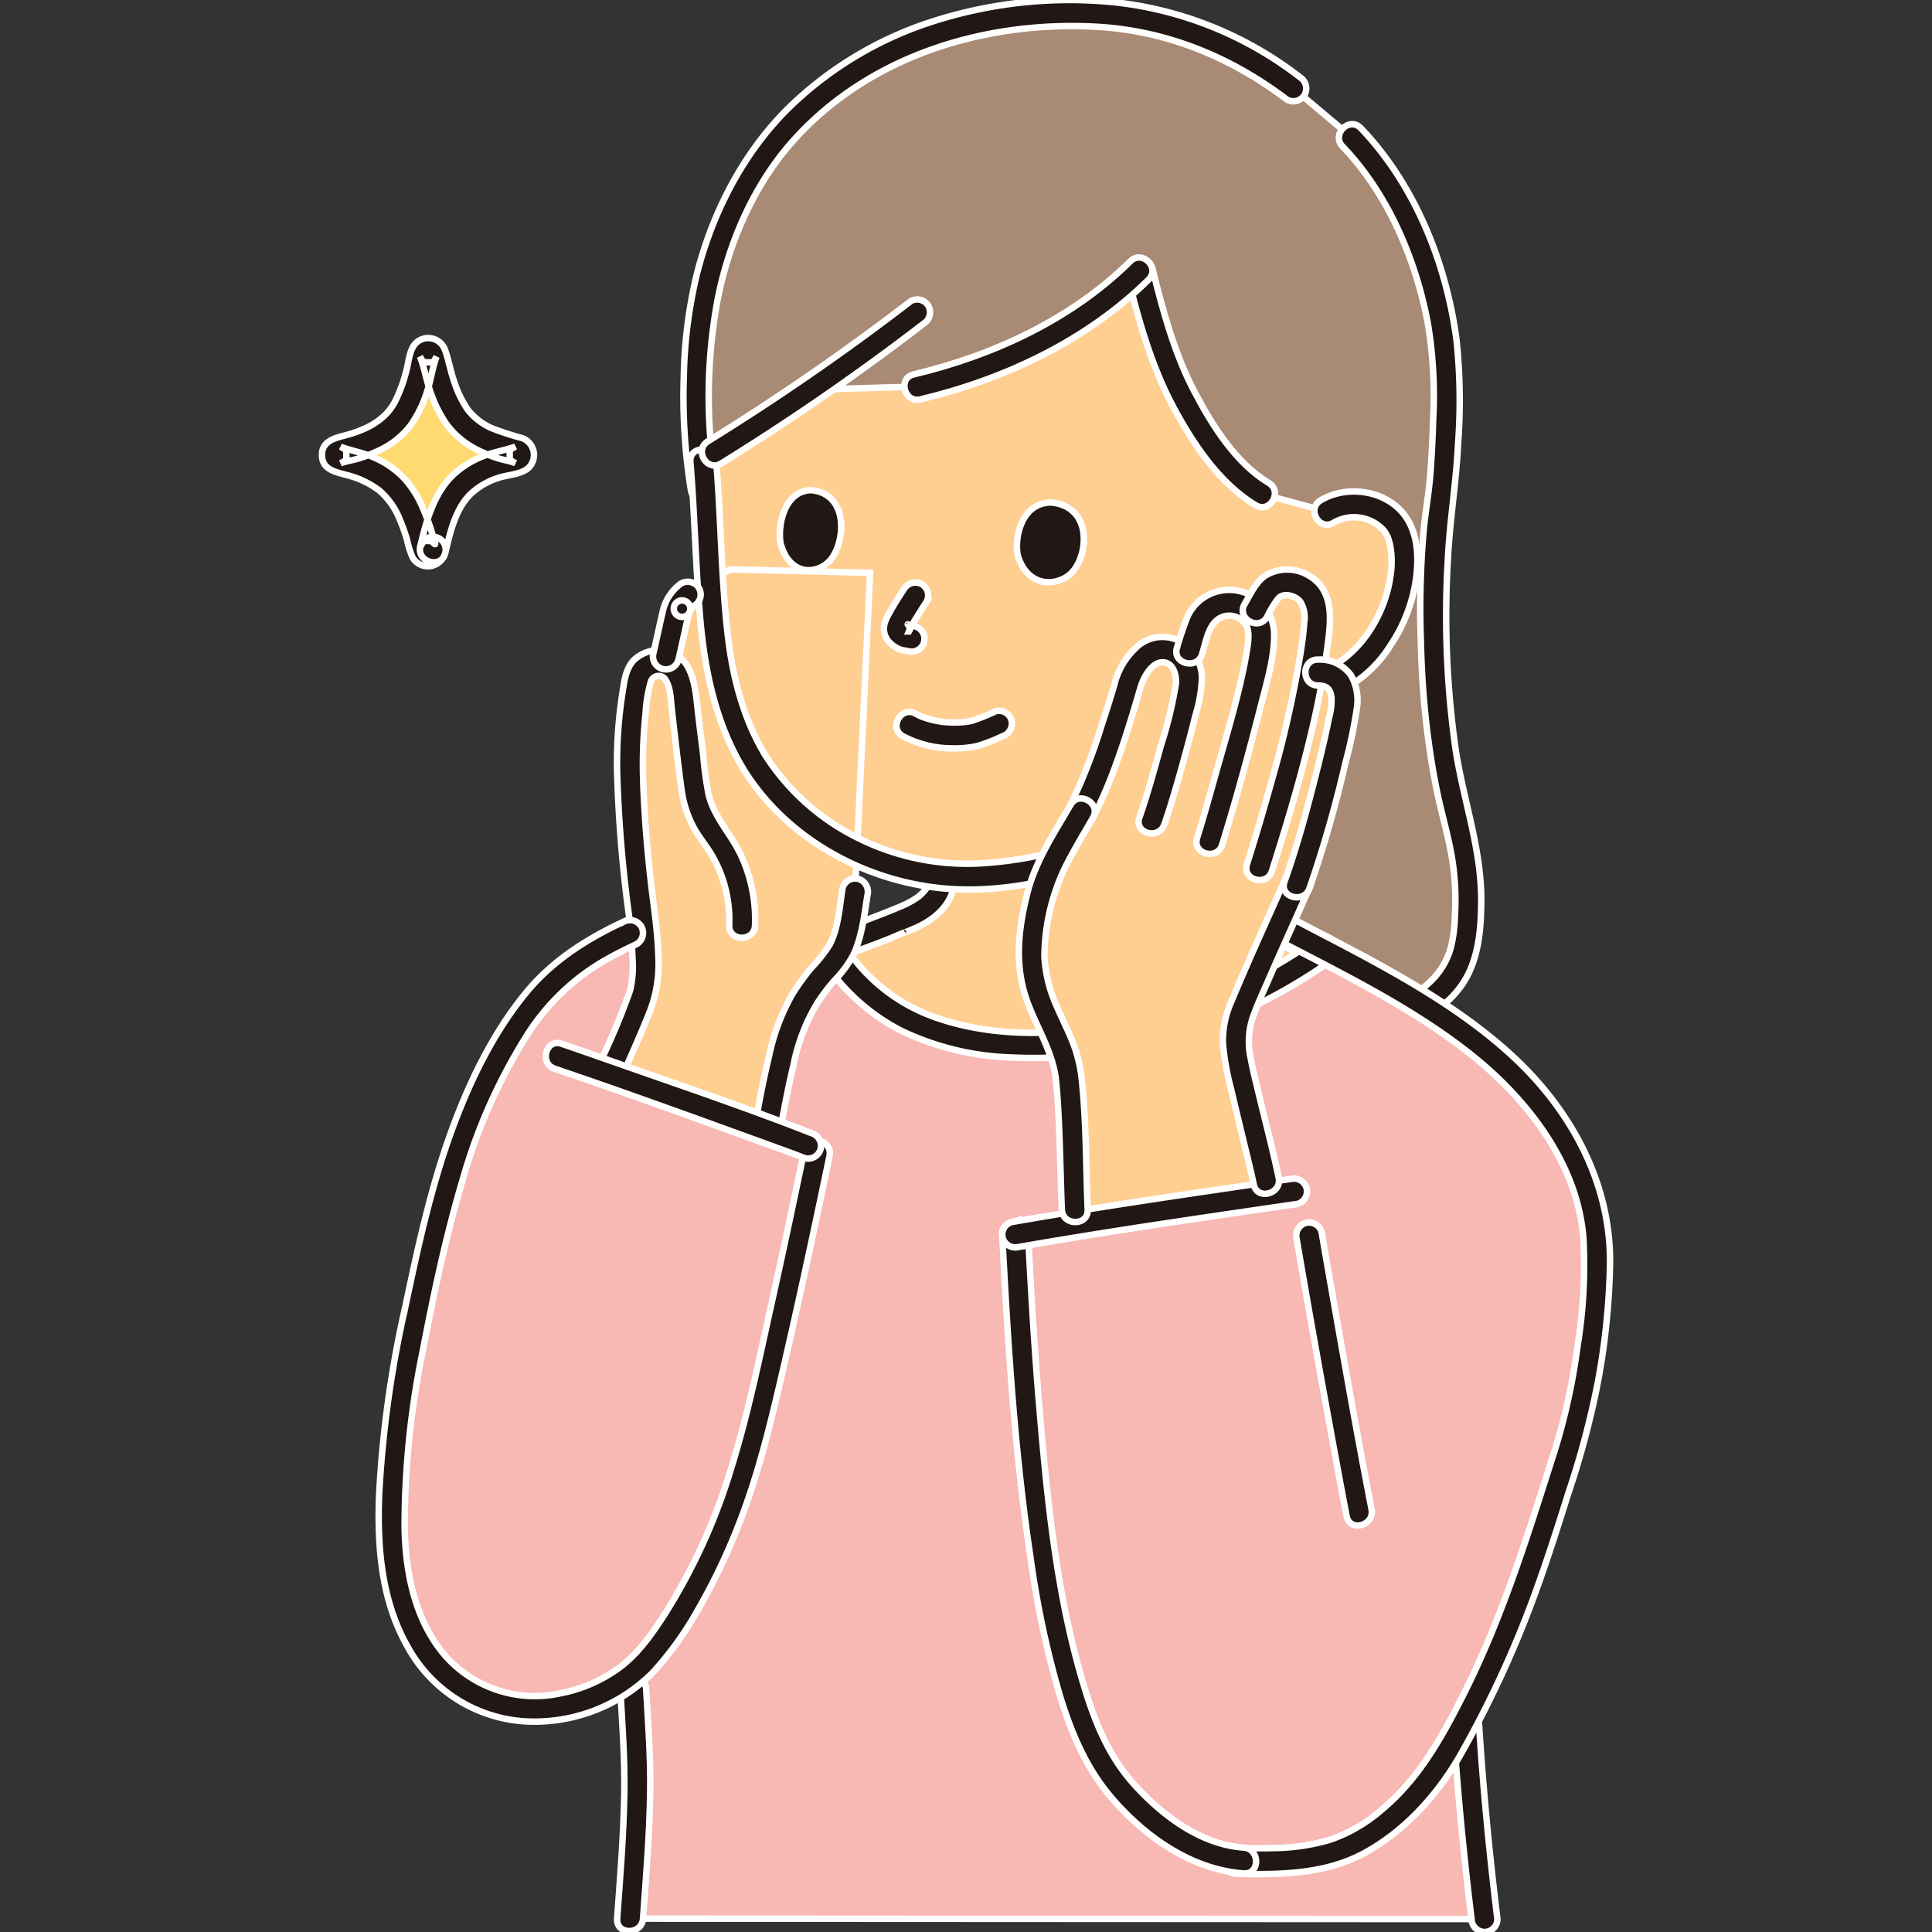 <!DOCTYPE svg PUBLIC "-//W3C//DTD SVG 1.1//EN" "http://www.w3.org/Graphics/SVG/1.1/DTD/svg11.dtd">
<!-- Uploaded to: SVG Repo, www.svgrepo.com, Transformed by: SVG Repo Mixer Tools -->
<svg width="800px" height="800px" viewBox="-49.78 0 298.69 298.69" xmlns="http://www.w3.org/2000/svg" fill="#ffffff" stroke="#ffffff">
<rect x="-49.78" y="0" width="298.69" height="298.69" fill="#333333" stroke="none"/>
<g id="SVGRepo_bgCarrier" stroke-width="0"/>
<g id="SVGRepo_tracerCarrier" stroke-linecap="round" stroke-linejoin="round"/>
<g id="SVGRepo_iconCarrier">
<defs>
<style>.a{fill:#a98a75;}.b{fill:#ffce91;}.c{fill:#211715;}.d{fill:#f8b8b4;}.e{fill:#ffda71;}</style>
</defs>
<path class="a" d="M150.178,13.658c-12.124-9.248-23.57-11.783-35.1-11.61C96.8,2.323,81.878,8.86,71.639,20.1c-5.911,6.489-10.332,16.065-12.2,24.671A89.365,89.365,0,0,0,59,75.438s35.785,32.5,51.385,45.828c20.267,13.2,56.155,35.808,56.155,35.808,9.73-3.923,10.248-10.485,10.541-14.425a43.908,43.908,0,0,0-1.556-15.6c-1.762-6.953-4.933-21.041-3.151-45.593a118.268,118.268,0,0,0,1.383-15.526c.085-2.422.12-4.474.131-5.819.156-13.755-5.773-29.643-14.684-38.876Z"/>
<path class="b" d="M154.02,78.722l-8.665-2.338c-5.895-3.457-12.014-13.429-14.19-19.153A139.652,139.652,0,0,1,126.4,41.792c-8.665,8.635-21.167,14.9-34.408,18.023-3.558,0-12.15.353-16.334.388-4.091,2.853-8.169,5.58-12.111,8.038-.963.6-2.121,1.245-2.859,1.7l-1.771,1.085.034.4c.647,7.689.958,15.368,1.4,22.439q.05.786.112,1.567c.935,11.648,4.2,22.222,12.072,29.306,6.985,6.288,14.462,9.753,23.178,10.588.544,3.8-3.365,5.92-6.418,7-2.687,1.21-6.917,2.7-10.747,4.071a29.28,29.28,0,0,0,13.2,11.805c5.784,2.592,12.072,3.384,18.276,3.384a77.914,77.914,0,0,0,44.094-14.164l-2.738-1.861c-4.226-2.873-9.236-5.764-11.233-10.467a26.87,26.87,0,0,1-1.46-5.486q-.736-3.846-1.472-7.689a68.65,68.65,0,0,0,8.319-9.409s2.365-3.3,3.388-5.2c0,0,.265-.491.558-1.028a14.927,14.927,0,0,0,7.39-1.347,20.305,20.305,0,0,0,8.09-8.66c2.065-3.71,3.21-10.059,1.7-13.866-.508-1.272-1.812-3.516-5.619-4.279a7.75,7.75,0,0,0-5.652.967Z"/>
<path class="c" d="M135.458,123.357c.649,3.385,1.122,6.87,2.049,10.193a16.536,16.536,0,0,0,4.475,7.5,45.661,45.661,0,0,0,6.693,5.09c2.894,1.928,5.759,3.9,8.635,5.854,2.134,1.451,4.137-2.013,2.018-3.454-2.72-1.85-5.43-3.718-8.167-5.543a45.407,45.407,0,0,1-6.084-4.519,12.931,12.931,0,0,1-3.825-6.417c-.829-3.2-1.314-6.521-1.937-9.771-.484-2.525-4.34-1.456-3.857,1.064Z"/>
<path class="c" d="M93.765,135.907c0,.166,0,.329-.015.494-.016.217.083-.219-.032.125-.048.146-.085.3-.131.445-.063.2.129-.2-.053.111-.077.132-.15.266-.229.4-.066.11-.239.341-.066.12a6.061,6.061,0,0,1-.645.686c-.117.109-.238.214-.361.316-.264.219.367-.238-.136.1-.273.184-.544.367-.828.534s-.576.323-.871.47c-.147.073-.3.141-.443.211-.056.026-.454.2-.144.07-3.077,1.305-6.244,2.481-9.506,3.652a2.051,2.051,0,0,0-1.4,2.46,2.017,2.017,0,0,0,2.46,1.4c2-.717,3.992-1.435,5.965-2.212.933-.367,1.844-.8,2.779-1.156-.25.1.042,0,.146-.041.147-.054.293-.112.438-.171.459-.185.917-.377,1.365-.586,3-1.4,5.715-3.887,5.7-7.423-.008-2.573-4.008-2.578-4,0Z"/>
<path class="c" d="M157.786,22.645c7.025,7.349,11.258,17.33,13.157,27.221a68.137,68.137,0,0,1,.841,15.112c-.085,2.771-.218,5.542-.433,8.306-.213,2.745-.687,5.438-.981,8.168a137.625,137.625,0,0,0-.487,17.575c.1,4.49.384,8.978.916,13.438.4,3.359.921,6.7,1.61,10.017.671,3.228,1.612,6.4,2.2,9.644a40.071,40.071,0,0,1,.535,9.572,21.823,21.823,0,0,1-.6,4.681c-1.089,4.245-4.484,7.094-8.54,8.766a2.067,2.067,0,0,0-1.4,2.461,2.014,2.014,0,0,0,2.46,1.4c4.321-1.782,8.41-4.5,10.381-8.9,1.49-3.33,1.745-7.091,1.778-10.7.072-7.979-2.732-15.6-3.944-23.421a146.66,146.66,0,0,1-1.217-29.5c.288-5.963,1.284-11.848,1.574-17.82a89.549,89.549,0,0,0-.229-16.027c-1.563-11.907-6.416-24.057-14.8-32.823-1.782-1.864-4.608.967-2.828,2.828Z"/>
<path class="d" d="M179.722,296.69c-1.318-10.713-2.342-21.9-2.9-31.036,8.205-15.533,11.422-27.63,16.089-42.121,2.533-7.867,5.2-25.734,3.866-34.134a42,42,0,0,0-8.4-18.6c-7.432-9.125-16.545-14.976-33.468-23.946a78.027,78.027,0,0,1-44.892,14.722c-6.2,0-12.492-.792-18.276-3.384a29.261,29.261,0,0,1-12.156-10.176l-31.957-3.783c-10.6,4.907-15.665,9.794-22.137,22.817-5,10.041-7.628,21.494-10.01,32.4-2.722,12.419-5.186,26.09-4.643,38.837.4,9.383,4.268,19.455,12.635,23.731,7.7,3.932,17.8,2.264,24.5-3.248.08,1.433.134,2.364.134,2.364.168,2.9.718,11.826.622,16.122-.084,3.8-.492,10.92-1.1,19.368Z"/>
<path class="b" d="M60.834,89.364l-4.281,2.554C55.194,93,54.9,93.77,54.46,95.772c-.527,2.407-1.024,4.665-1.543,6.839a3.688,3.688,0,0,0-2.151.136,2.762,2.762,0,0,0-1.849,2.12,65.848,65.848,0,0,0-1.252,15.969c.315,8.654.921,13.339,2.043,22.894a39.408,39.408,0,0,1,.082,9.024c-.126,1.24-2.7,7.154-5.2,12.758l-.234.523c7.489,2.639,17.782,6.319,24.473,8.75.044-.339.075-.564.075-.564a129.152,129.152,0,0,1,3.434-15.106A28.329,28.329,0,0,1,77.957,150a23.434,23.434,0,0,0,1.632-1.98c.18-.24.348-.492.5-.744a8.351,8.351,0,0,0,.744-1.7,51.36,51.36,0,0,0,1.572-7.752L84.74,88.556l-21.667-.528Z"/>
<path class="c" d="M162.269,233.342c-2.225-11.464-4.248-22.97-6.269-34.471q-.738-4.2-1.456-8.4a2.017,2.017,0,0,0-2.461-1.4,2.047,2.047,0,0,0-1.4,2.46c1.987,11.721,4.1,23.422,6.264,35.112.479,2.589.96,5.178,1.462,7.763.49,2.525,4.346,1.456,3.857-1.063Z"/>
<path class="c" d="M89.786,113.8a16.277,16.277,0,0,0,7.614,1.9,15.978,15.978,0,0,0,3.925-.369,25.582,25.582,0,0,0,3.878-1.512,2.064,2.064,0,0,0,1.4-2.461,2.013,2.013,0,0,0-2.46-1.4,30.185,30.185,0,0,1-3.519,1.425c-.272.073-.547.133-.824.183-.127.023-.255.044-.383.062.22-.031.08-.01-.058,0-.582.047-1.161.08-1.746.072-.563-.008-1.124-.048-1.685-.106-.35-.036.252.041-.095-.009-.139-.02-.277-.043-.415-.067-.306-.053-.611-.114-.913-.184a13.992,13.992,0,0,1-1.529-.444c-.042-.015-.508-.193-.289-.1.186.075-.149-.068-.182-.083-.237-.114-.469-.234-.7-.365-2.237-1.282-4.254,2.173-2.019,3.454Z"/>
<path class="c" d="M107.576,85.919c-.556-2.523.4-8.141,5.1-8.24,6.157.543,5.924,7.412,3.586,10.458C114.35,90.632,109.268,91.317,107.576,85.919Z"/>
<path class="c" d="M70.91,84.065c-.5-2.528.405-8.167,4.711-8.287,5.637.517,5.392,7.407,3.238,10.474C77.1,88.762,72.437,89.472,70.91,84.065Z"/>
<path class="c" d="M90,91.043c-.835,1.265-1.661,2.553-2.374,3.892a6.208,6.208,0,0,0-.664,1.542,3.01,3.01,0,0,0,.678,2.734,4.568,4.568,0,0,0,1.8,1.215,5.983,5.983,0,0,0,1.458.288l-.532-.072c.083.012.164.025.246.041a2.14,2.14,0,0,0,1.541-.2,2,2,0,0,0-.477-3.655c-.3-.059-.606-.089-.908-.13l.531.072a3.215,3.215,0,0,1-.8-.2l.478.2a2.563,2.563,0,0,1-.239-.123q-.063-.036-.123-.078-.184-.127.2.154c-.041-.082-.194-.184-.259-.245l-.088-.1q.3.433.171.167l.2.478a.81.81,0,0,1-.041-.175l.071.531a1.53,1.53,0,0,1,0-.279l-.072.531a2.5,2.5,0,0,1,.137-.485l-.2.478a19.239,19.239,0,0,1,1.35-2.41c.444-.726.9-1.447,1.366-2.157a2.014,2.014,0,0,0-.717-2.736A2.047,2.047,0,0,0,90,91.043Z"/>
<path class="c" d="M133.66,127.483a66.255,66.255,0,0,0,10.883-10.492,57.717,57.717,0,0,0,6.1-8.68c1.237-2.259-2.216-4.28-3.454-2.019a52.071,52.071,0,0,1-5.478,7.871,61.975,61.975,0,0,1-10.073,9.866,2.068,2.068,0,0,0-.718,2.737,2.013,2.013,0,0,0,2.737.717Z"/>
<path class="c" d="M151.187,11.931A56.864,56.864,0,0,0,122.968.4,69.124,69.124,0,0,0,94.521,3.285,56.575,56.575,0,0,0,72.183,16.649c-7.04,6.934-11.778,16.15-14.217,25.677a73.528,73.528,0,0,0-2.029,15.885,90.79,90.79,0,0,0,1.13,17.759,2.017,2.017,0,0,0,2.461,1.4,2.047,2.047,0,0,0,1.4-2.461,81.977,81.977,0,0,1,.211-28.444c1.716-8.927,5.668-18.007,11.788-24.8C84.656,8.628,102.4,3.23,119.584,4.127c10.935.572,20.9,4.679,29.584,11.258a2.013,2.013,0,0,0,2.737-.717,2.05,2.05,0,0,0-.718-2.737Z"/>
<path class="c" d="M121.791,128.75a59.176,59.176,0,0,1-20.366,4.747,37.789,37.789,0,0,1-18.628-3.98A35.854,35.854,0,0,1,68.563,116.8c-3.38-5.554-5.056-12.037-5.81-18.45-1.049-8.923-1.052-17.977-1.8-26.932-.212-2.546-4.214-2.569-4,0,.7,8.424.815,16.9,1.625,25.312.682,7.083,2.222,14.183,5.617,20.5,6.614,12.295,20.487,19.8,34.213,20.266,8.442.286,16.658-1.744,24.444-4.885a2.063,2.063,0,0,0,1.4-2.46,2.013,2.013,0,0,0-2.46-1.4Z"/>
<path class="c" d="M156.392,80.816a6.236,6.236,0,0,1,7.792,1.219,7.39,7.39,0,0,1,.542.919c.016.032.136.3.037.069-.134-.311.1.273.116.339a10.368,10.368,0,0,1,.284,1.068,13.946,13.946,0,0,1,.042,4.49c-.749,5.682-4.222,11.653-9.429,14.322a8.946,8.946,0,0,1-1.448.528,14.278,14.278,0,0,1-2.163.46,8.536,8.536,0,0,1-4.989-.633c-2.279-1.191-4.3,2.26-2.019,3.454,3.41,1.782,7.724,1.566,11.265.237a19.13,19.13,0,0,0,8.8-7.568,24.291,24.291,0,0,0,3.953-10.535c.426-3.372.189-7.175-2.082-9.887-3.009-3.593-8.779-4.307-12.717-1.936-2.2,1.327-.194,4.787,2.019,3.454Z"/>
<path class="c" d="M124.547,42.629c1.669,6.832,3.678,13.917,7,20.156,3.038,5.714,7.143,11.92,12.8,15.326,2.211,1.33,4.225-2.127,2.019-3.454-5.15-3.1-8.805-8.993-11.526-14.191-3.062-5.847-4.875-12.519-6.434-18.9-.611-2.5-4.469-1.441-3.857,1.063Z"/>
<path class="c" d="M91.013,46.568a374.431,374.431,0,0,1-31.33,21.643c-2.2,1.327-.194,4.787,2.019,3.454a374.431,374.431,0,0,0,31.33-21.643,2.063,2.063,0,0,0,.718-2.737,2.015,2.015,0,0,0-2.737-.717Z"/>
<path class="c" d="M124.974,40.393c-9.1,8.992-21.176,14.553-33.508,17.493-2.5.6-1.443,4.455,1.064,3.857,12.984-3.095,25.7-9.062,35.273-18.522,1.833-1.812-.995-4.64-2.829-2.828Z"/>
<path class="c" d="M77.866,149.025a31.776,31.776,0,0,0,11.785,10.381,42.42,42.42,0,0,0,16.733,4.072,76.056,76.056,0,0,0,32.581-5.638,84.206,84.206,0,0,0,16.957-9.267c2.085-1.475.089-4.945-2.018-3.454a78.953,78.953,0,0,1-28.534,12.77c-10.111,2.231-21.565,2.84-31.387-.914a27.463,27.463,0,0,1-12.663-9.969c-1.458-2.1-4.926-.1-3.454,2.019Z"/>
<path class="c" d="M174.88,266.569c.643,10.065,1.615,20.111,2.842,30.121a2.063,2.063,0,0,0,2,2,2.012,2.012,0,0,0,2-2c-1.227-10.01-2.2-20.056-2.842-30.121-.163-2.556-4.164-2.575-4,0Z"/>
<path class="c" d="M46.115,261.133c.3,5.238.7,10.5.629,15.753-.091,6.582-.637,13.175-1.111,19.737-.185,2.569,3.816,2.557,4,0,.474-6.562,1.02-13.155,1.111-19.737.071-5.25-.325-10.515-.629-15.753-.149-2.559-4.15-2.576-4,0Z"/>
<path class="c" d="M80.481,137.284c-.453,2.821-.627,6.1-1.948,8.683a22.249,22.249,0,0,1-2.881,3.664,37.384,37.384,0,0,0-2.989,4.16,33.032,33.032,0,0,0-3.57,9.585c-.835,3.41-1.466,6.865-2.114,10.313-.474,2.516,3.381,3.594,3.857,1.063.636-3.38,1.254-6.767,2.065-10.111a29.661,29.661,0,0,1,3.665-9.544,31.657,31.657,0,0,1,2.7-3.564,17.128,17.128,0,0,0,2.955-4.04c1.29-2.871,1.626-6.069,2.12-9.146a2.062,2.062,0,0,0-1.4-2.46,2.015,2.015,0,0,0-2.46,1.4Z"/>
<path class="c" d="M46.32,166.521c1.542-3.469,3.108-6.936,4.491-10.473A20.585,20.585,0,0,0,52,147.766c-.094-3.878-.742-7.746-1.173-11.6-.352-3.144-.66-6.292-.867-9.449-.233-3.549-.417-7.114-.317-10.672.055-1.928.179-3.855.389-5.772a21.3,21.3,0,0,1,.855-5.031,1.277,1.277,0,0,1,2.055-.374c.992,1.229.974,3.384,1.145,4.867.469,4.068.927,8.147,1.48,12.2a17.233,17.233,0,0,0,1.849,5.908c.9,1.667,2.172,3.1,3.087,4.771a19.825,19.825,0,0,1,2.45,10.438c-.063,2.575,3.937,2.574,4,0a23.533,23.533,0,0,0-2.132-10.749C63.3,129,60.6,126.376,59.759,122.776a58.35,58.35,0,0,1-.828-6.132c-.266-2.153-.54-4.305-.792-6.459-.4-3.426-.594-8.567-4.77-9.522a5.592,5.592,0,0,0-5.066,1.312c-1.349,1.307-1.557,3.307-1.839,5.07a70.448,70.448,0,0,0-.847,11.874,207.281,207.281,0,0,0,1.759,21.992,69.5,69.5,0,0,1,.631,7.273,16.183,16.183,0,0,1-.369,4.925A109.48,109.48,0,0,1,42.866,164.5a2.064,2.064,0,0,0,.718,2.737,2.015,2.015,0,0,0,2.736-.718Z"/>
<path class="c" d="M55.11,102.02c.46-1.979.884-3.966,1.329-5.948.085-.376.174-.752.287-1.121.045-.147.1-.29.149-.435a1.276,1.276,0,1,0-.078.18,1.658,1.658,0,0,0,.115-.231c.064-.121.137-.234.21-.349.174-.277-.006.049-.1.115a1.04,1.04,0,0,0,.139-.162,7.1,7.1,0,0,1,.8-.737,2.006,2.006,0,0,0,0-2.828,2.059,2.059,0,0,0-2.829,0,7.3,7.3,0,0,0-2.49,4.214c-.49,2.073-.914,4.163-1.4,6.238a2,2,0,0,0,3.857,1.064Z"/>
<path class="c" d="M46.623,142.505c-5.727,2.666-11.039,6.051-15.083,10.979-5.112,6.23-8.761,13.8-11.508,21.33-3.218,8.822-5.215,18.061-7.149,27.233a171.744,171.744,0,0,0-4.052,29.1c-.293,8.086.343,16.33,4.445,23.5A22.263,22.263,0,0,0,31.2,266.114a25.85,25.85,0,0,0,19.988-7.585A52.017,52.017,0,0,0,58.447,248.3a93.548,93.548,0,0,0,5.737-11.978c3.372-8.414,5.4-17.192,7.424-26,1.924-8.365,3.741-16.753,5.509-25.151q.674-3.2,1.343-6.409c.525-2.511-3.33-3.585-3.857-1.063-1.659,7.938-3.33,15.873-5.093,23.788-1.886,8.472-3.62,17.052-6.2,25.346A91.6,91.6,0,0,1,53.027,249.5c-1.953,3.019-4.076,6.092-6.986,8.27a22.59,22.59,0,0,1-9.168,4.017,18.491,18.491,0,0,1-17.834-5.83c-4.711-5.461-6.156-12.949-6.263-19.954a135.312,135.312,0,0,1,2.862-27.425c1.683-8.794,3.567-17.628,6.119-26.214a85.844,85.844,0,0,1,10.118-22.6A34.907,34.907,0,0,1,44.4,148.1c1.386-.768,2.807-1.469,4.243-2.137a2.016,2.016,0,0,0,.717-2.736,2.046,2.046,0,0,0-2.736-.718Z"/>
<path class="c" d="M35.975,165.229C47.071,168.986,58.09,173,69.1,177c1.846.672,3.7,1.331,5.526,2.05a2.013,2.013,0,0,0,2.46-1.4,2.046,2.046,0,0,0-1.4-2.46c-10.388-4.088-21.015-7.647-31.544-11.354-2.365-.832-4.729-1.666-7.1-2.47-2.443-.827-3.492,3.035-1.063,3.857Z"/>
<path class="c" d="M141.422,289.7c6.647.147,13.586.084,19.593-3.14,6.381-3.424,11.526-9.151,15.068-15.389A163.071,163.071,0,0,0,186.12,250.11c2.48-6.332,4.541-12.812,6.582-19.3a134.262,134.262,0,0,0,4.516-16.947,110.677,110.677,0,0,0,1.918-18.7c.059-12.58-6.265-23.89-15.416-32.2-9.278-8.421-20.779-14.188-31.794-19.951l-2.121-1.11c-2.279-1.192-4.3,2.259-2.019,3.454,10.147,5.309,20.732,10.46,29.755,17.6,8.833,6.989,16.558,16.973,17.471,28.428a77.487,77.487,0,0,1-.929,16.881,96.491,96.491,0,0,1-3.465,15.872c-4.128,12.911-8.061,25.808-14.2,37.947-3.338,6.6-6.855,12.952-12.628,17.742a24.107,24.107,0,0,1-7.978,4.612A32.111,32.111,0,0,1,147,285.715c-1.858.052-3.716.028-5.574-.013-2.575-.057-2.575,3.943,0,4Z"/>
<path class="c" d="M105.166,190.861c.863,16.765,1.906,33.573,4.405,50.187a146.08,146.08,0,0,0,4.485,21.017c1.726,5.646,3.942,11.03,7.767,15.586,5.149,6.132,12.473,11.4,20.667,11.988,2.568.184,2.557-3.816,0-4-6.687-.48-12.657-5.019-16.989-9.839-3.644-4.056-5.724-8.886-7.352-14.038-4.418-13.987-5.934-28.914-7.183-43.465-.785-9.132-1.329-18.283-1.8-27.436-.131-2.561-4.132-2.577-4,0Z"/>
<path class="b" d="M110.319,141.656a31.588,31.588,0,0,1,1.423-5.482,92.974,92.974,0,0,1,5.721-10.748c2.232-4.268,5.58-14.116,7.232-19.953a8.414,8.414,0,0,1,3.236-4.448,3.742,3.742,0,0,1,4.769.6,4.224,4.224,0,0,1,.779.994c.381-1.169.644-1.972.644-1.972s.986-3.011,1.327-4.05a5.091,5.091,0,0,1,5.339-3.377,5.355,5.355,0,0,1,3.307,1.633l.275-.467s1.126-1.909,1.569-2.646c1.032-1.716,2.86-2.12,5.029-1.3a4.576,4.576,0,0,1,2.885,4.121c.163,1.593-.365,5.476-1.05,9.409h1.16a4.238,4.238,0,0,1,2.894.89c1.049.747,1.38,3.128,1.165,4.428a219.668,219.668,0,0,1-7.092,26.971c-2.915,6.612-5.394,11.914-8.174,18.543a17.313,17.313,0,0,0-1.434,4.58,17.439,17.439,0,0,0,.383,5.035c.328,1.88,3.77,15.736,4.275,18.177l.448,2.165c-9.225,1.36-20.88,3.115-29.947,4.559-.063-1.454-.1-2.324-.1-2.324-.191-4.351-.372-17.562-1.143-21.672-.693-3.69-2.794-7.054-4.12-10.559a21.3,21.3,0,0,1-1.157-11.134C110.06,143.066,110.181,142.385,110.319,141.656Z"/>
<path class="c" d="M107.7,192.79c14.323-2.5,28.73-4.559,43.115-6.662a2.013,2.013,0,0,0,1.4-2.46,2.052,2.052,0,0,0-2.461-1.4c-14.385,2.1-28.791,4.164-43.114,6.662a2.015,2.015,0,0,0-1.4,2.46,2.045,2.045,0,0,0,2.46,1.4Z"/>
<path class="c" d="M119.19,126.435c3.259-6.31,5.358-13.358,7.354-20.15.395-1.343,1.524-3.616,3.112-3.865,1.9-.3,2.508,1.945,2.352,3.349a65.021,65.021,0,0,1-2.351,9.621c-1.006,3.694-2.035,7.4-3.29,11.014-.845,2.438,3.018,3.485,3.857,1.064,1.255-3.619,2.285-7.321,3.29-11.015.531-1.949,1.046-3.9,1.528-5.867a22.577,22.577,0,0,0,1-5.687,6.513,6.513,0,0,0-3.6-5.855,5.823,5.823,0,0,0-6.649,1.142,11.584,11.584,0,0,0-3.318,5.764c-.588,2.008-1.221,4-1.882,5.988a86.689,86.689,0,0,1-4.858,12.479c-1.18,2.283,2.271,4.309,3.454,2.018Z"/>
<path class="c" d="M115.736,124.417c-2.508,4.315-5.434,8.726-6.674,13.614-1.229,4.841-1.9,9.761-.68,14.679,1.177,4.76,4.285,8.857,5.025,13.739.049.319-.037-.3.008.051.022.178.042.356.062.534.034.313.064.626.093.94.073.811.131,1.623.183,2.435.12,1.886.2,3.775.274,5.663.138,3.642.2,7.287.354,10.927.11,2.565,4.111,2.578,4,0-.28-6.535-.206-13.11-.869-19.624a22.593,22.593,0,0,0-1.023-5.088c-.815-2.381-2-4.611-2.985-6.919a21.346,21.346,0,0,1-1.812-7.443,32.34,32.34,0,0,1,3.145-13.714c1.328-2.659,2.86-5.207,4.353-7.776,1.3-2.23-2.16-4.246-3.454-2.018Z"/>
<path class="c" d="M149.076,135.543c-1.86,4.21-3.771,8.4-5.622,12.613-.95,2.166-1.892,4.337-2.794,6.523a14.943,14.943,0,0,0-1.383,6.544,40.415,40.415,0,0,0,1.262,7.133c.626,2.66,1.271,5.316,1.911,7.972.545,2.264,1.125,4.524,1.6,6.8.527,2.518,4.384,1.452,3.857-1.063-.928-4.429-2.095-8.813-3.144-13.214-.41-1.722-.86-3.446-1.171-5.19a11.865,11.865,0,0,1,.284-6.287c.705-2.02,1.624-3.98,2.478-5.941,2.02-4.641,4.127-9.244,6.173-13.874a2.064,2.064,0,0,0-.718-2.737,2.015,2.015,0,0,0-2.736.718Z"/>
<path class="c" d="M139.154,130.619c2.231-7.184,4.2-14.466,6.057-21.754.872-3.418,1.973-7.027,2-10.573a6.95,6.95,0,0,0-8.105-7,7.074,7.074,0,0,0-5.269,3.975,48.515,48.515,0,0,0-1.648,4.853c-.8,2.452,3.059,3.5,3.857,1.064.693-2.115,1.034-5.38,3.615-5.94a3.122,3.122,0,0,1,3.24,1.407c.523,1.083.316,2.61.064,4.1-1.1,6.456-3.1,12.832-4.863,19.129-.9,3.235-1.814,6.47-2.81,9.678-.766,2.464,3.094,3.518,3.857,1.063Z"/>
<path class="c" d="M146.86,134.67c2.471-7.77,4.822-15.652,6.6-23.613.9-4.025,1.616-8.114,2.131-12.207.443-3.523.628-7.62-2.841-9.751a6.491,6.491,0,0,0-6.965-.076c-1.457,1.046-2.249,2.847-3.141,4.358-1.312,2.222,2.144,4.237,3.453,2.019a16.638,16.638,0,0,1,1.765-2.91c.847-.907,2.638-.384,3.347.485a4.519,4.519,0,0,1,.643,3.232c-.092,1.587-.319,3.167-.563,4.736a173.448,173.448,0,0,1-4.522,19.976c-1.187,4.249-2.427,8.484-3.764,12.688-.781,2.459,3.079,3.511,3.857,1.063Z"/>
<path class="c" d="M153.964,105.975c1.363.019,1.941.5,2.1,1.865a9.664,9.664,0,0,1-.364,3.084c-.562,2.816-1.231,5.61-1.933,8.394-1.44,5.707-2.973,11.433-4.961,16.977-.87,2.428,2.994,3.473,3.858,1.063a188.649,188.649,0,0,0,5.544-19.341,75.145,75.145,0,0,0,1.819-8.724,7.9,7.9,0,0,0-.923-4.863,5.917,5.917,0,0,0-5.136-2.455c-2.575-.035-2.576,3.965,0,4Z"/>
<path class="e" d="M17.132,84.975a.754.754,0,0,1-1.464.018c-.828-3.192-2.114-7.006-4.066-9.279-2.382-2.773-5.824-3.951-9.014-4.636a.754.754,0,0,1,0-1.473c3.159-.67,6.642-1.849,8.958-4.349C13.754,62.877,15,58.089,15.7,54.84a.755.755,0,0,1,1.473-.017c.776,3.249,2.157,8.05,4.366,10.433,2.293,2.475,5.607,3.655,8.669,4.328a.754.754,0,0,1-.011,1.475c-3.27.655-6.855,1.778-9.236,4.55C19,77.881,17.883,81.754,17.132,84.975Z"/>
<path class="c" d="M15.2,84.443,15.1,84.7l.515-.883.263-.183h1.064q.8.935.458.085-.1-.383-.216-.763-.2-.683-.421-1.356c-.332-1.009-.713-2-1.134-2.972A16.132,16.132,0,0,0,12.747,74a14.173,14.173,0,0,0-4.513-3.192c-1.743-.8-3.588-1.072-5.349-1.746l.882.514,0,1.534-.882.514c.9-.342,1.9-.468,2.828-.756A23.3,23.3,0,0,0,8.753,69.68a13.174,13.174,0,0,0,4.925-3.888,18.606,18.606,0,0,0,2.563-5.243c.6-1.76.817-3.687,1.472-5.411l-.515.883-1.539-.015-.514-.883c.7,1.72.967,3.656,1.607,5.415a20.1,20.1,0,0,0,2.553,5.125,13.328,13.328,0,0,0,4.731,3.9,21.85,21.85,0,0,0,3.032,1.246c.928.3,1.934.442,2.839.793l-.883-.514-.009-1.532.882-.515c-1.743.64-3.589.878-5.321,1.622A13.957,13.957,0,0,0,19.8,73.9c-2.636,2.847-3.729,6.855-4.6,10.539-.59,2.5,3.265,3.572,3.857,1.063.742-3.151,1.556-6.855,3.976-9.185a11.326,11.326,0,0,1,4.309-2.458c1.41-.473,3.607-.514,4.675-1.62a2.774,2.774,0,0,0-1.051-4.5A45.24,45.24,0,0,1,26.233,66.2a9.717,9.717,0,0,1-3.762-2.95,17.405,17.405,0,0,1-2.114-4.495c-.521-1.538-.795-3.177-1.355-4.693a2.752,2.752,0,0,0-4.286-1.2c-1.218.982-1.287,3.042-1.676,4.467A23.306,23.306,0,0,1,11.3,62.073c-1.615,3.072-4.718,4.476-7.953,5.3C1.692,67.8-.074,68.358,0,70.449c.081,2.2,2.148,2.521,3.844,3a13.762,13.762,0,0,1,5.068,2.426,11.584,11.584,0,0,1,3.155,4.535,29.821,29.821,0,0,1,1.081,3.03,12.882,12.882,0,0,0,.9,2.817,2.762,2.762,0,0,0,2.886,1.234,2.911,2.911,0,0,0,2.122-1.981,2.012,2.012,0,0,0-1.4-2.46A2.052,2.052,0,0,0,15.2,84.443Z"/>
</g>
</svg>